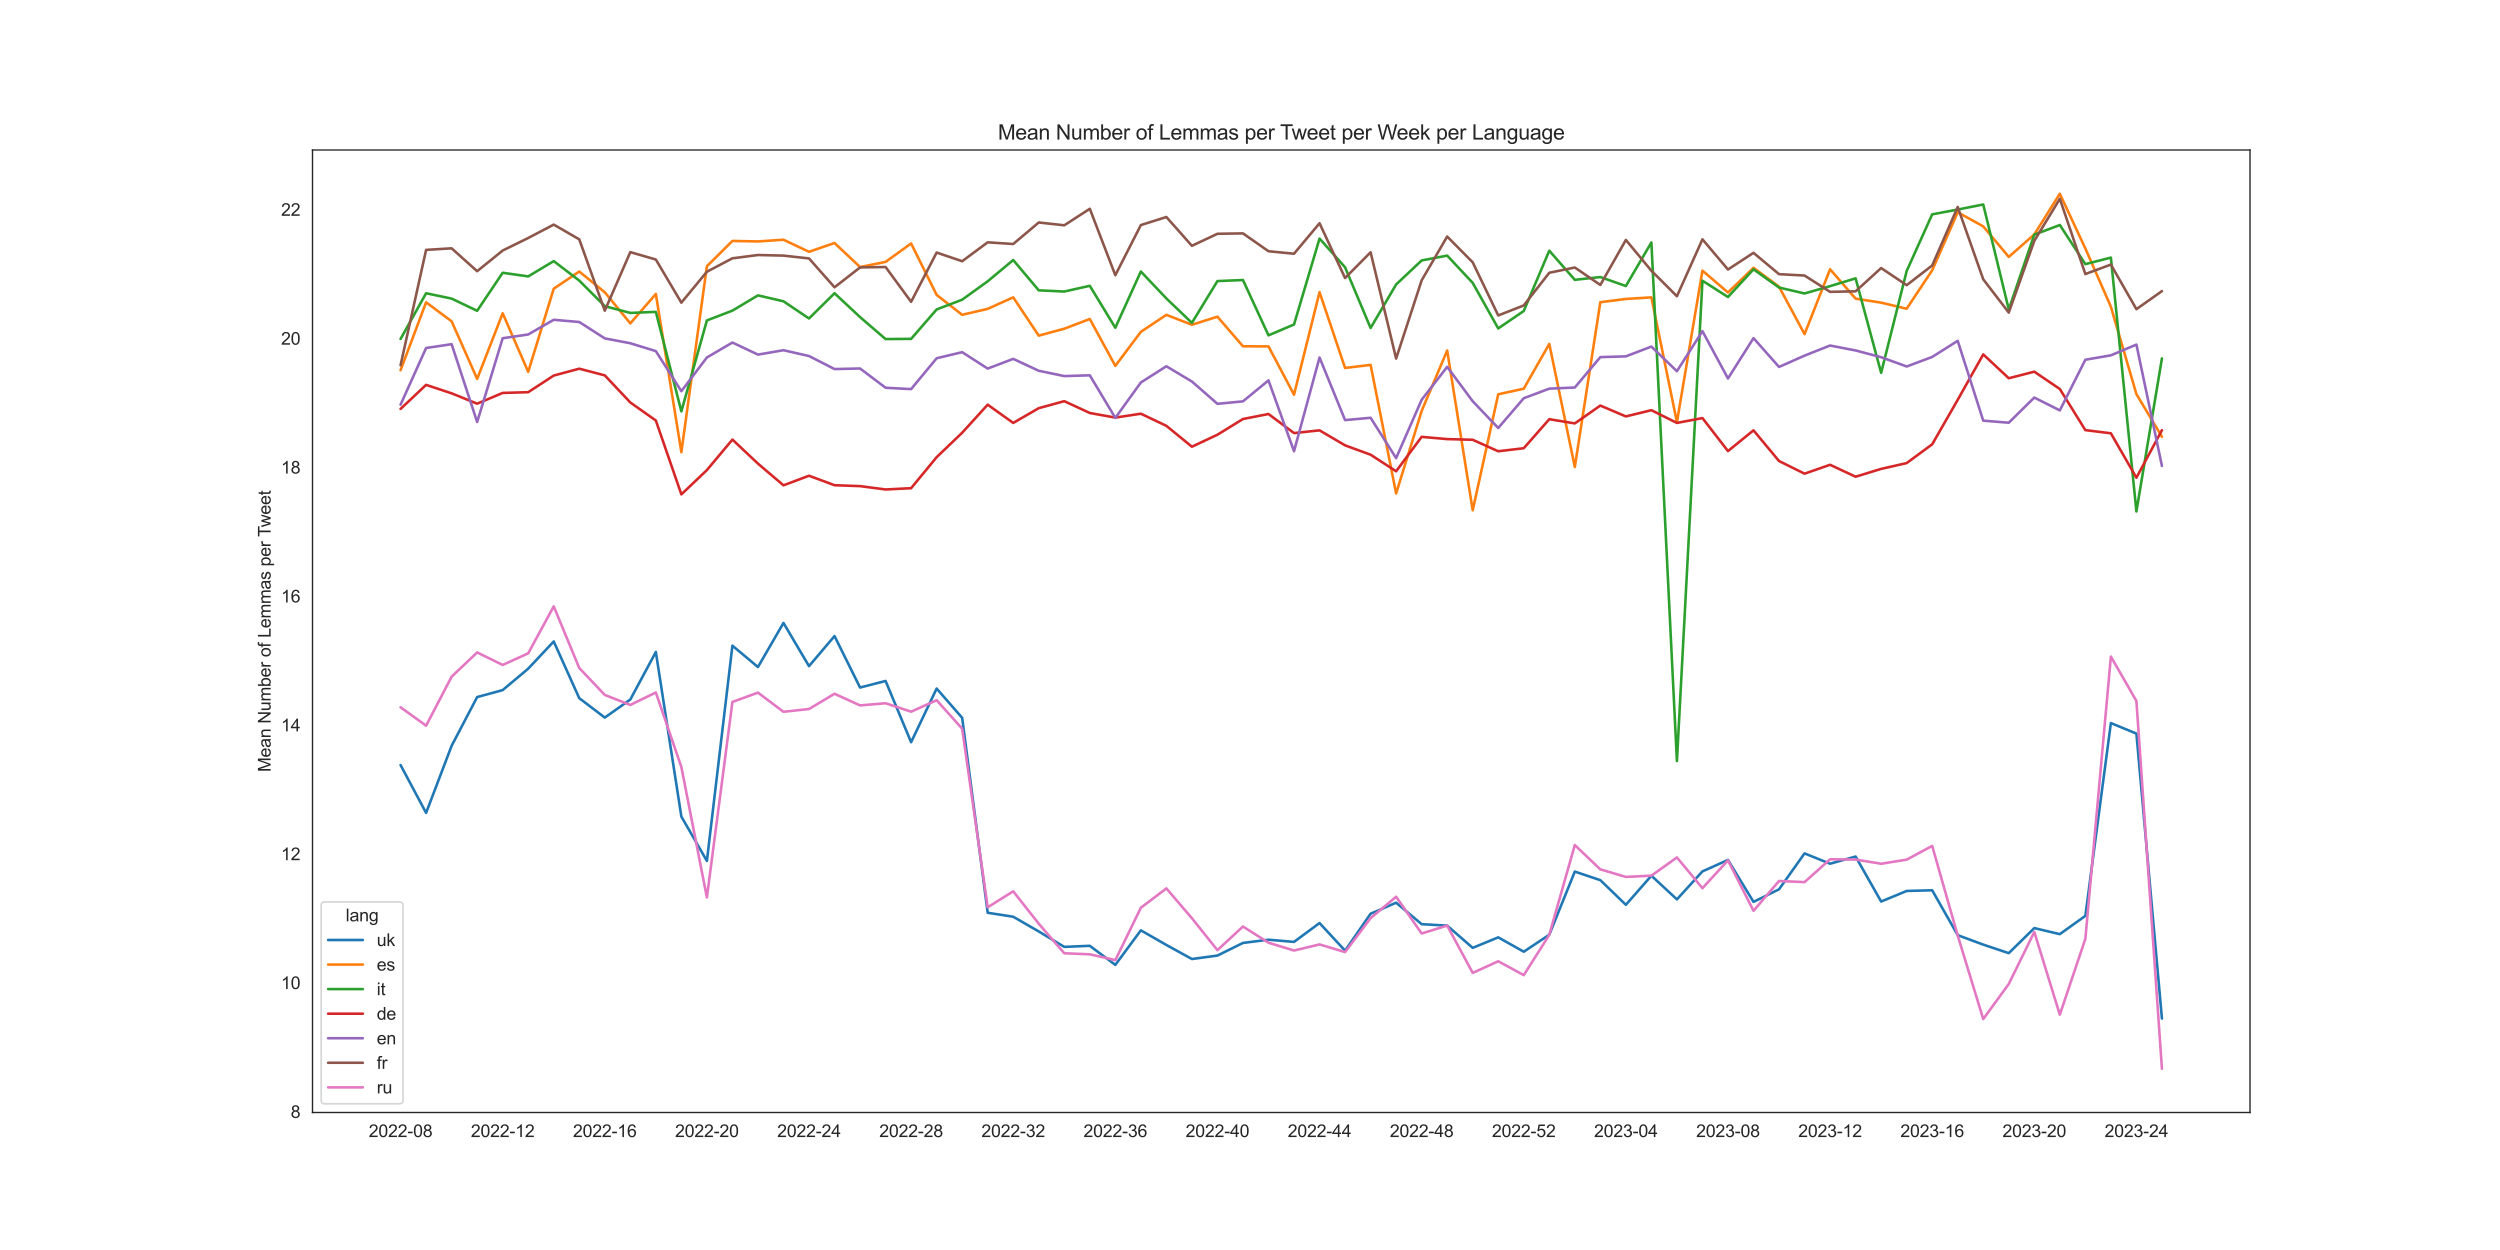 <?xml version="1.0" encoding="utf-8" standalone="no"?>
<!DOCTYPE svg PUBLIC "-//W3C//DTD SVG 1.1//EN"
  "http://www.w3.org/Graphics/SVG/1.1/DTD/svg11.dtd">
<svg xmlns:xlink="http://www.w3.org/1999/xlink" width="1440pt" height="720pt" viewBox="0 0 1440 720" xmlns="http://www.w3.org/2000/svg" version="1.1">
 <defs>
  <style type="text/css">*{stroke-linejoin: round; stroke-linecap: butt}</style>
 </defs>
 <g id="figure_1">
  <g id="patch_1">
   <path d="M 0 720 
L 1440 720 
L 1440 0 
L 0 0 
z
" style="fill: #ffffff"/>
  </g>
  <g id="axes_1">
   <g id="patch_2">
    <path d="M 180 640.8 
L 1296 640.8 
L 1296 86.4 
L 180 86.4 
z
" style="fill: #ffffff"/>
   </g>
   <g id="matplotlib.axis_1">
    <g id="xtick_1">
     <g id="text_1">
      <!-- 2022-08 -->
      <g style="fill: #262626" transform="translate(212.38 654.958) scale(0.1 -0.1)">
       <defs>
        <path id="ArialMT-32" d="M 3222 541 
L 3222 0 
L 194 0 
Q 188 203 259 391 
Q 375 700 629 1000 
Q 884 1300 1366 1694 
Q 2113 2306 2375 2664 
Q 2638 3022 2638 3341 
Q 2638 3675 2398 3904 
Q 2159 4134 1775 4134 
Q 1369 4134 1125 3890 
Q 881 3647 878 3216 
L 300 3275 
Q 359 3922 746 4261 
Q 1134 4600 1788 4600 
Q 2447 4600 2831 4234 
Q 3216 3869 3216 3328 
Q 3216 3053 3103 2787 
Q 2991 2522 2730 2228 
Q 2469 1934 1863 1422 
Q 1356 997 1212 845 
Q 1069 694 975 541 
L 3222 541 
z
" transform="scale(0.016)"/>
        <path id="ArialMT-30" d="M 266 2259 
Q 266 3072 433 3567 
Q 600 4063 929 4331 
Q 1259 4600 1759 4600 
Q 2128 4600 2406 4451 
Q 2684 4303 2865 4023 
Q 3047 3744 3150 3342 
Q 3253 2941 3253 2259 
Q 3253 1453 3087 958 
Q 2922 463 2592 192 
Q 2263 -78 1759 -78 
Q 1097 -78 719 397 
Q 266 969 266 2259 
z
M 844 2259 
Q 844 1131 1108 757 
Q 1372 384 1759 384 
Q 2147 384 2411 759 
Q 2675 1134 2675 2259 
Q 2675 3391 2411 3762 
Q 2147 4134 1753 4134 
Q 1366 4134 1134 3806 
Q 844 3388 844 2259 
z
" transform="scale(0.016)"/>
        <path id="ArialMT-2d" d="M 203 1375 
L 203 1941 
L 1931 1941 
L 1931 1375 
L 203 1375 
z
" transform="scale(0.016)"/>
        <path id="ArialMT-38" d="M 1131 2484 
Q 781 2613 612 2850 
Q 444 3088 444 3419 
Q 444 3919 803 4259 
Q 1163 4600 1759 4600 
Q 2359 4600 2725 4251 
Q 3091 3903 3091 3403 
Q 3091 3084 2923 2848 
Q 2756 2613 2416 2484 
Q 2838 2347 3058 2040 
Q 3278 1734 3278 1309 
Q 3278 722 2862 322 
Q 2447 -78 1769 -78 
Q 1091 -78 675 323 
Q 259 725 259 1325 
Q 259 1772 486 2073 
Q 713 2375 1131 2484 
z
M 1019 3438 
Q 1019 3113 1228 2906 
Q 1438 2700 1772 2700 
Q 2097 2700 2305 2904 
Q 2513 3109 2513 3406 
Q 2513 3716 2298 3927 
Q 2084 4138 1766 4138 
Q 1444 4138 1231 3931 
Q 1019 3725 1019 3438 
z
M 838 1322 
Q 838 1081 952 856 
Q 1066 631 1291 507 
Q 1516 384 1775 384 
Q 2178 384 2440 643 
Q 2703 903 2703 1303 
Q 2703 1709 2433 1975 
Q 2163 2241 1756 2241 
Q 1359 2241 1098 1978 
Q 838 1716 838 1322 
z
" transform="scale(0.016)"/>
       </defs>
       <use xlink:href="#ArialMT-32"/>
       <use xlink:href="#ArialMT-30" x="55.615"/>
       <use xlink:href="#ArialMT-32" x="111.23"/>
       <use xlink:href="#ArialMT-32" x="166.846"/>
       <use xlink:href="#ArialMT-2d" x="222.461"/>
       <use xlink:href="#ArialMT-30" x="255.762"/>
       <use xlink:href="#ArialMT-38" x="311.377"/>
      </g>
     </g>
    </g>
    <g id="xtick_2"/>
    <g id="xtick_3"/>
    <g id="xtick_4"/>
    <g id="xtick_5">
     <g id="text_2">
      <!-- 2022-12 -->
      <g style="fill: #262626" transform="translate(271.194 654.958) scale(0.1 -0.1)">
       <defs>
        <path id="ArialMT-31" d="M 2384 0 
L 1822 0 
L 1822 3584 
Q 1619 3391 1289 3197 
Q 959 3003 697 2906 
L 697 3450 
Q 1169 3672 1522 3987 
Q 1875 4303 2022 4600 
L 2384 4600 
L 2384 0 
z
" transform="scale(0.016)"/>
       </defs>
       <use xlink:href="#ArialMT-32"/>
       <use xlink:href="#ArialMT-30" x="55.615"/>
       <use xlink:href="#ArialMT-32" x="111.23"/>
       <use xlink:href="#ArialMT-32" x="166.846"/>
       <use xlink:href="#ArialMT-2d" x="222.461"/>
       <use xlink:href="#ArialMT-31" x="255.762"/>
       <use xlink:href="#ArialMT-32" x="311.377"/>
      </g>
     </g>
    </g>
    <g id="xtick_6"/>
    <g id="xtick_7"/>
    <g id="xtick_8"/>
    <g id="xtick_9">
     <g id="text_3">
      <!-- 2022-16 -->
      <g style="fill: #262626" transform="translate(330.008 654.958) scale(0.1 -0.1)">
       <defs>
        <path id="ArialMT-36" d="M 3184 3459 
L 2625 3416 
Q 2550 3747 2413 3897 
Q 2184 4138 1850 4138 
Q 1581 4138 1378 3988 
Q 1113 3794 959 3422 
Q 806 3050 800 2363 
Q 1003 2672 1297 2822 
Q 1591 2972 1913 2972 
Q 2475 2972 2870 2558 
Q 3266 2144 3266 1488 
Q 3266 1056 3080 686 
Q 2894 316 2569 119 
Q 2244 -78 1831 -78 
Q 1128 -78 684 439 
Q 241 956 241 2144 
Q 241 3472 731 4075 
Q 1159 4600 1884 4600 
Q 2425 4600 2770 4297 
Q 3116 3994 3184 3459 
z
M 888 1484 
Q 888 1194 1011 928 
Q 1134 663 1356 523 
Q 1578 384 1822 384 
Q 2178 384 2434 671 
Q 2691 959 2691 1453 
Q 2691 1928 2437 2201 
Q 2184 2475 1800 2475 
Q 1419 2475 1153 2201 
Q 888 1928 888 1484 
z
" transform="scale(0.016)"/>
       </defs>
       <use xlink:href="#ArialMT-32"/>
       <use xlink:href="#ArialMT-30" x="55.615"/>
       <use xlink:href="#ArialMT-32" x="111.23"/>
       <use xlink:href="#ArialMT-32" x="166.846"/>
       <use xlink:href="#ArialMT-2d" x="222.461"/>
       <use xlink:href="#ArialMT-31" x="255.762"/>
       <use xlink:href="#ArialMT-36" x="311.377"/>
      </g>
     </g>
    </g>
    <g id="xtick_10"/>
    <g id="xtick_11"/>
    <g id="xtick_12"/>
    <g id="xtick_13">
     <g id="text_4">
      <!-- 2022-20 -->
      <g style="fill: #262626" transform="translate(388.822 654.958) scale(0.1 -0.1)">
       <use xlink:href="#ArialMT-32"/>
       <use xlink:href="#ArialMT-30" x="55.615"/>
       <use xlink:href="#ArialMT-32" x="111.23"/>
       <use xlink:href="#ArialMT-32" x="166.846"/>
       <use xlink:href="#ArialMT-2d" x="222.461"/>
       <use xlink:href="#ArialMT-32" x="255.762"/>
       <use xlink:href="#ArialMT-30" x="311.377"/>
      </g>
     </g>
    </g>
    <g id="xtick_14"/>
    <g id="xtick_15"/>
    <g id="xtick_16"/>
    <g id="xtick_17">
     <g id="text_5">
      <!-- 2022-24 -->
      <g style="fill: #262626" transform="translate(447.637 654.958) scale(0.1 -0.1)">
       <defs>
        <path id="ArialMT-34" d="M 2069 0 
L 2069 1097 
L 81 1097 
L 81 1613 
L 2172 4581 
L 2631 4581 
L 2631 1613 
L 3250 1613 
L 3250 1097 
L 2631 1097 
L 2631 0 
L 2069 0 
z
M 2069 1613 
L 2069 3678 
L 634 1613 
L 2069 1613 
z
" transform="scale(0.016)"/>
       </defs>
       <use xlink:href="#ArialMT-32"/>
       <use xlink:href="#ArialMT-30" x="55.615"/>
       <use xlink:href="#ArialMT-32" x="111.23"/>
       <use xlink:href="#ArialMT-32" x="166.846"/>
       <use xlink:href="#ArialMT-2d" x="222.461"/>
       <use xlink:href="#ArialMT-32" x="255.762"/>
       <use xlink:href="#ArialMT-34" x="311.377"/>
      </g>
     </g>
    </g>
    <g id="xtick_18"/>
    <g id="xtick_19"/>
    <g id="xtick_20"/>
    <g id="xtick_21">
     <g id="text_6">
      <!-- 2022-28 -->
      <g style="fill: #262626" transform="translate(506.451 654.958) scale(0.1 -0.1)">
       <use xlink:href="#ArialMT-32"/>
       <use xlink:href="#ArialMT-30" x="55.615"/>
       <use xlink:href="#ArialMT-32" x="111.23"/>
       <use xlink:href="#ArialMT-32" x="166.846"/>
       <use xlink:href="#ArialMT-2d" x="222.461"/>
       <use xlink:href="#ArialMT-32" x="255.762"/>
       <use xlink:href="#ArialMT-38" x="311.377"/>
      </g>
     </g>
    </g>
    <g id="xtick_22"/>
    <g id="xtick_23"/>
    <g id="xtick_24"/>
    <g id="xtick_25">
     <g id="text_7">
      <!-- 2022-32 -->
      <g style="fill: #262626" transform="translate(565.265 654.958) scale(0.1 -0.1)">
       <defs>
        <path id="ArialMT-33" d="M 269 1209 
L 831 1284 
Q 928 806 1161 595 
Q 1394 384 1728 384 
Q 2125 384 2398 659 
Q 2672 934 2672 1341 
Q 2672 1728 2419 1979 
Q 2166 2231 1775 2231 
Q 1616 2231 1378 2169 
L 1441 2663 
Q 1497 2656 1531 2656 
Q 1891 2656 2178 2843 
Q 2466 3031 2466 3422 
Q 2466 3731 2256 3934 
Q 2047 4138 1716 4138 
Q 1388 4138 1169 3931 
Q 950 3725 888 3313 
L 325 3413 
Q 428 3978 793 4289 
Q 1159 4600 1703 4600 
Q 2078 4600 2393 4439 
Q 2709 4278 2876 4000 
Q 3044 3722 3044 3409 
Q 3044 3113 2884 2869 
Q 2725 2625 2413 2481 
Q 2819 2388 3044 2092 
Q 3269 1797 3269 1353 
Q 3269 753 2831 336 
Q 2394 -81 1725 -81 
Q 1122 -81 723 278 
Q 325 638 269 1209 
z
" transform="scale(0.016)"/>
       </defs>
       <use xlink:href="#ArialMT-32"/>
       <use xlink:href="#ArialMT-30" x="55.615"/>
       <use xlink:href="#ArialMT-32" x="111.23"/>
       <use xlink:href="#ArialMT-32" x="166.846"/>
       <use xlink:href="#ArialMT-2d" x="222.461"/>
       <use xlink:href="#ArialMT-33" x="255.762"/>
       <use xlink:href="#ArialMT-32" x="311.377"/>
      </g>
     </g>
    </g>
    <g id="xtick_26"/>
    <g id="xtick_27"/>
    <g id="xtick_28"/>
    <g id="xtick_29">
     <g id="text_8">
      <!-- 2022-36 -->
      <g style="fill: #262626" transform="translate(624.079 654.958) scale(0.1 -0.1)">
       <use xlink:href="#ArialMT-32"/>
       <use xlink:href="#ArialMT-30" x="55.615"/>
       <use xlink:href="#ArialMT-32" x="111.23"/>
       <use xlink:href="#ArialMT-32" x="166.846"/>
       <use xlink:href="#ArialMT-2d" x="222.461"/>
       <use xlink:href="#ArialMT-33" x="255.762"/>
       <use xlink:href="#ArialMT-36" x="311.377"/>
      </g>
     </g>
    </g>
    <g id="xtick_30"/>
    <g id="xtick_31"/>
    <g id="xtick_32"/>
    <g id="xtick_33">
     <g id="text_9">
      <!-- 2022-40 -->
      <g style="fill: #262626" transform="translate(682.893 654.958) scale(0.1 -0.1)">
       <use xlink:href="#ArialMT-32"/>
       <use xlink:href="#ArialMT-30" x="55.615"/>
       <use xlink:href="#ArialMT-32" x="111.23"/>
       <use xlink:href="#ArialMT-32" x="166.846"/>
       <use xlink:href="#ArialMT-2d" x="222.461"/>
       <use xlink:href="#ArialMT-34" x="255.762"/>
       <use xlink:href="#ArialMT-30" x="311.377"/>
      </g>
     </g>
    </g>
    <g id="xtick_34"/>
    <g id="xtick_35"/>
    <g id="xtick_36"/>
    <g id="xtick_37">
     <g id="text_10">
      <!-- 2022-44 -->
      <g style="fill: #262626" transform="translate(741.708 654.958) scale(0.1 -0.1)">
       <use xlink:href="#ArialMT-32"/>
       <use xlink:href="#ArialMT-30" x="55.615"/>
       <use xlink:href="#ArialMT-32" x="111.23"/>
       <use xlink:href="#ArialMT-32" x="166.846"/>
       <use xlink:href="#ArialMT-2d" x="222.461"/>
       <use xlink:href="#ArialMT-34" x="255.762"/>
       <use xlink:href="#ArialMT-34" x="311.377"/>
      </g>
     </g>
    </g>
    <g id="xtick_38"/>
    <g id="xtick_39"/>
    <g id="xtick_40"/>
    <g id="xtick_41">
     <g id="text_11">
      <!-- 2022-48 -->
      <g style="fill: #262626" transform="translate(800.522 654.958) scale(0.1 -0.1)">
       <use xlink:href="#ArialMT-32"/>
       <use xlink:href="#ArialMT-30" x="55.615"/>
       <use xlink:href="#ArialMT-32" x="111.23"/>
       <use xlink:href="#ArialMT-32" x="166.846"/>
       <use xlink:href="#ArialMT-2d" x="222.461"/>
       <use xlink:href="#ArialMT-34" x="255.762"/>
       <use xlink:href="#ArialMT-38" x="311.377"/>
      </g>
     </g>
    </g>
    <g id="xtick_42"/>
    <g id="xtick_43"/>
    <g id="xtick_44"/>
    <g id="xtick_45">
     <g id="text_12">
      <!-- 2022-52 -->
      <g style="fill: #262626" transform="translate(859.336 654.958) scale(0.1 -0.1)">
       <defs>
        <path id="ArialMT-35" d="M 266 1200 
L 856 1250 
Q 922 819 1161 601 
Q 1400 384 1738 384 
Q 2144 384 2425 690 
Q 2706 997 2706 1503 
Q 2706 1984 2436 2262 
Q 2166 2541 1728 2541 
Q 1456 2541 1237 2417 
Q 1019 2294 894 2097 
L 366 2166 
L 809 4519 
L 3088 4519 
L 3088 3981 
L 1259 3981 
L 1013 2750 
Q 1425 3038 1878 3038 
Q 2478 3038 2890 2622 
Q 3303 2206 3303 1553 
Q 3303 931 2941 478 
Q 2500 -78 1738 -78 
Q 1113 -78 717 272 
Q 322 622 266 1200 
z
" transform="scale(0.016)"/>
       </defs>
       <use xlink:href="#ArialMT-32"/>
       <use xlink:href="#ArialMT-30" x="55.615"/>
       <use xlink:href="#ArialMT-32" x="111.23"/>
       <use xlink:href="#ArialMT-32" x="166.846"/>
       <use xlink:href="#ArialMT-2d" x="222.461"/>
       <use xlink:href="#ArialMT-35" x="255.762"/>
       <use xlink:href="#ArialMT-32" x="311.377"/>
      </g>
     </g>
    </g>
    <g id="xtick_46"/>
    <g id="xtick_47"/>
    <g id="xtick_48"/>
    <g id="xtick_49">
     <g id="text_13">
      <!-- 2023-04 -->
      <g style="fill: #262626" transform="translate(918.15 654.958) scale(0.1 -0.1)">
       <use xlink:href="#ArialMT-32"/>
       <use xlink:href="#ArialMT-30" x="55.615"/>
       <use xlink:href="#ArialMT-32" x="111.23"/>
       <use xlink:href="#ArialMT-33" x="166.846"/>
       <use xlink:href="#ArialMT-2d" x="222.461"/>
       <use xlink:href="#ArialMT-30" x="255.762"/>
       <use xlink:href="#ArialMT-34" x="311.377"/>
      </g>
     </g>
    </g>
    <g id="xtick_50"/>
    <g id="xtick_51"/>
    <g id="xtick_52"/>
    <g id="xtick_53">
     <g id="text_14">
      <!-- 2023-08 -->
      <g style="fill: #262626" transform="translate(976.965 654.958) scale(0.1 -0.1)">
       <use xlink:href="#ArialMT-32"/>
       <use xlink:href="#ArialMT-30" x="55.615"/>
       <use xlink:href="#ArialMT-32" x="111.23"/>
       <use xlink:href="#ArialMT-33" x="166.846"/>
       <use xlink:href="#ArialMT-2d" x="222.461"/>
       <use xlink:href="#ArialMT-30" x="255.762"/>
       <use xlink:href="#ArialMT-38" x="311.377"/>
      </g>
     </g>
    </g>
    <g id="xtick_54"/>
    <g id="xtick_55"/>
    <g id="xtick_56"/>
    <g id="xtick_57">
     <g id="text_15">
      <!-- 2023-12 -->
      <g style="fill: #262626" transform="translate(1035.779 654.958) scale(0.1 -0.1)">
       <use xlink:href="#ArialMT-32"/>
       <use xlink:href="#ArialMT-30" x="55.615"/>
       <use xlink:href="#ArialMT-32" x="111.23"/>
       <use xlink:href="#ArialMT-33" x="166.846"/>
       <use xlink:href="#ArialMT-2d" x="222.461"/>
       <use xlink:href="#ArialMT-31" x="255.762"/>
       <use xlink:href="#ArialMT-32" x="311.377"/>
      </g>
     </g>
    </g>
    <g id="xtick_58"/>
    <g id="xtick_59"/>
    <g id="xtick_60"/>
    <g id="xtick_61">
     <g id="text_16">
      <!-- 2023-16 -->
      <g style="fill: #262626" transform="translate(1094.593 654.958) scale(0.1 -0.1)">
       <use xlink:href="#ArialMT-32"/>
       <use xlink:href="#ArialMT-30" x="55.615"/>
       <use xlink:href="#ArialMT-32" x="111.23"/>
       <use xlink:href="#ArialMT-33" x="166.846"/>
       <use xlink:href="#ArialMT-2d" x="222.461"/>
       <use xlink:href="#ArialMT-31" x="255.762"/>
       <use xlink:href="#ArialMT-36" x="311.377"/>
      </g>
     </g>
    </g>
    <g id="xtick_62"/>
    <g id="xtick_63"/>
    <g id="xtick_64"/>
    <g id="xtick_65">
     <g id="text_17">
      <!-- 2023-20 -->
      <g style="fill: #262626" transform="translate(1153.407 654.958) scale(0.1 -0.1)">
       <use xlink:href="#ArialMT-32"/>
       <use xlink:href="#ArialMT-30" x="55.615"/>
       <use xlink:href="#ArialMT-32" x="111.23"/>
       <use xlink:href="#ArialMT-33" x="166.846"/>
       <use xlink:href="#ArialMT-2d" x="222.461"/>
       <use xlink:href="#ArialMT-32" x="255.762"/>
       <use xlink:href="#ArialMT-30" x="311.377"/>
      </g>
     </g>
    </g>
    <g id="xtick_66"/>
    <g id="xtick_67"/>
    <g id="xtick_68"/>
    <g id="xtick_69">
     <g id="text_18">
      <!-- 2023-24 -->
      <g style="fill: #262626" transform="translate(1212.222 654.958) scale(0.1 -0.1)">
       <use xlink:href="#ArialMT-32"/>
       <use xlink:href="#ArialMT-30" x="55.615"/>
       <use xlink:href="#ArialMT-32" x="111.23"/>
       <use xlink:href="#ArialMT-33" x="166.846"/>
       <use xlink:href="#ArialMT-2d" x="222.461"/>
       <use xlink:href="#ArialMT-32" x="255.762"/>
       <use xlink:href="#ArialMT-34" x="311.377"/>
      </g>
     </g>
    </g>
    <g id="xtick_70"/>
   </g>
   <g id="matplotlib.axis_2">
    <g id="ytick_1">
     <g id="text_19">
      <!-- 8 -->
      <g style="fill: #262626" transform="translate(167.439 643.922) scale(0.1 -0.1)">
       <use xlink:href="#ArialMT-38"/>
      </g>
     </g>
    </g>
    <g id="ytick_2">
     <g id="text_20">
      <!-- 10 -->
      <g style="fill: #262626" transform="translate(161.878 569.693) scale(0.1 -0.1)">
       <use xlink:href="#ArialMT-31"/>
       <use xlink:href="#ArialMT-30" x="55.615"/>
      </g>
     </g>
    </g>
    <g id="ytick_3">
     <g id="text_21">
      <!-- 12 -->
      <g style="fill: #262626" transform="translate(161.878 495.464) scale(0.1 -0.1)">
       <use xlink:href="#ArialMT-31"/>
       <use xlink:href="#ArialMT-32" x="55.615"/>
      </g>
     </g>
    </g>
    <g id="ytick_4">
     <g id="text_22">
      <!-- 14 -->
      <g style="fill: #262626" transform="translate(161.878 421.234) scale(0.1 -0.1)">
       <use xlink:href="#ArialMT-31"/>
       <use xlink:href="#ArialMT-34" x="55.615"/>
      </g>
     </g>
    </g>
    <g id="ytick_5">
     <g id="text_23">
      <!-- 16 -->
      <g style="fill: #262626" transform="translate(161.878 347.005) scale(0.1 -0.1)">
       <use xlink:href="#ArialMT-31"/>
       <use xlink:href="#ArialMT-36" x="55.615"/>
      </g>
     </g>
    </g>
    <g id="ytick_6">
     <g id="text_24">
      <!-- 18 -->
      <g style="fill: #262626" transform="translate(161.878 272.776) scale(0.1 -0.1)">
       <use xlink:href="#ArialMT-31"/>
       <use xlink:href="#ArialMT-38" x="55.615"/>
      </g>
     </g>
    </g>
    <g id="ytick_7">
     <g id="text_25">
      <!-- 20 -->
      <g style="fill: #262626" transform="translate(161.878 198.547) scale(0.1 -0.1)">
       <use xlink:href="#ArialMT-32"/>
       <use xlink:href="#ArialMT-30" x="55.615"/>
      </g>
     </g>
    </g>
    <g id="ytick_8">
     <g id="text_26">
      <!-- 22 -->
      <g style="fill: #262626" transform="translate(161.878 124.317) scale(0.1 -0.1)">
       <use xlink:href="#ArialMT-32"/>
       <use xlink:href="#ArialMT-32" x="55.615"/>
      </g>
     </g>
    </g>
    <g id="text_27">
     <!-- Mean Number of Lemmas per Tweet -->
     <g style="fill: #262626" transform="translate(155.891 444.652) rotate(-90) scale(0.1 -0.1)">
      <defs>
       <path id="ArialMT-4d" d="M 475 0 
L 475 4581 
L 1388 4581 
L 2472 1338 
Q 2622 884 2691 659 
Q 2769 909 2934 1394 
L 4031 4581 
L 4847 4581 
L 4847 0 
L 4263 0 
L 4263 3834 
L 2931 0 
L 2384 0 
L 1059 3900 
L 1059 0 
L 475 0 
z
" transform="scale(0.016)"/>
       <path id="ArialMT-65" d="M 2694 1069 
L 3275 997 
Q 3138 488 2766 206 
Q 2394 -75 1816 -75 
Q 1088 -75 661 373 
Q 234 822 234 1631 
Q 234 2469 665 2931 
Q 1097 3394 1784 3394 
Q 2450 3394 2872 2941 
Q 3294 2488 3294 1666 
Q 3294 1616 3291 1516 
L 816 1516 
Q 847 969 1125 678 
Q 1403 388 1819 388 
Q 2128 388 2347 550 
Q 2566 713 2694 1069 
z
M 847 1978 
L 2700 1978 
Q 2663 2397 2488 2606 
Q 2219 2931 1791 2931 
Q 1403 2931 1139 2672 
Q 875 2413 847 1978 
z
" transform="scale(0.016)"/>
       <path id="ArialMT-61" d="M 2588 409 
Q 2275 144 1986 34 
Q 1697 -75 1366 -75 
Q 819 -75 525 192 
Q 231 459 231 875 
Q 231 1119 342 1320 
Q 453 1522 633 1644 
Q 813 1766 1038 1828 
Q 1203 1872 1538 1913 
Q 2219 1994 2541 2106 
Q 2544 2222 2544 2253 
Q 2544 2597 2384 2738 
Q 2169 2928 1744 2928 
Q 1347 2928 1158 2789 
Q 969 2650 878 2297 
L 328 2372 
Q 403 2725 575 2942 
Q 747 3159 1072 3276 
Q 1397 3394 1825 3394 
Q 2250 3394 2515 3294 
Q 2781 3194 2906 3042 
Q 3031 2891 3081 2659 
Q 3109 2516 3109 2141 
L 3109 1391 
Q 3109 606 3145 398 
Q 3181 191 3288 0 
L 2700 0 
Q 2613 175 2588 409 
z
M 2541 1666 
Q 2234 1541 1622 1453 
Q 1275 1403 1131 1340 
Q 988 1278 909 1158 
Q 831 1038 831 891 
Q 831 666 1001 516 
Q 1172 366 1500 366 
Q 1825 366 2078 508 
Q 2331 650 2450 897 
Q 2541 1088 2541 1459 
L 2541 1666 
z
" transform="scale(0.016)"/>
       <path id="ArialMT-6e" d="M 422 0 
L 422 3319 
L 928 3319 
L 928 2847 
Q 1294 3394 1984 3394 
Q 2284 3394 2536 3286 
Q 2788 3178 2913 3003 
Q 3038 2828 3088 2588 
Q 3119 2431 3119 2041 
L 3119 0 
L 2556 0 
L 2556 2019 
Q 2556 2363 2490 2533 
Q 2425 2703 2258 2804 
Q 2091 2906 1866 2906 
Q 1506 2906 1245 2678 
Q 984 2450 984 1813 
L 984 0 
L 422 0 
z
" transform="scale(0.016)"/>
       <path id="ArialMT-20" transform="scale(0.016)"/>
       <path id="ArialMT-4e" d="M 488 0 
L 488 4581 
L 1109 4581 
L 3516 984 
L 3516 4581 
L 4097 4581 
L 4097 0 
L 3475 0 
L 1069 3600 
L 1069 0 
L 488 0 
z
" transform="scale(0.016)"/>
       <path id="ArialMT-75" d="M 2597 0 
L 2597 488 
Q 2209 -75 1544 -75 
Q 1250 -75 995 37 
Q 741 150 617 320 
Q 494 491 444 738 
Q 409 903 409 1263 
L 409 3319 
L 972 3319 
L 972 1478 
Q 972 1038 1006 884 
Q 1059 663 1231 536 
Q 1403 409 1656 409 
Q 1909 409 2131 539 
Q 2353 669 2445 892 
Q 2538 1116 2538 1541 
L 2538 3319 
L 3100 3319 
L 3100 0 
L 2597 0 
z
" transform="scale(0.016)"/>
       <path id="ArialMT-6d" d="M 422 0 
L 422 3319 
L 925 3319 
L 925 2853 
Q 1081 3097 1340 3245 
Q 1600 3394 1931 3394 
Q 2300 3394 2536 3241 
Q 2772 3088 2869 2813 
Q 3263 3394 3894 3394 
Q 4388 3394 4653 3120 
Q 4919 2847 4919 2278 
L 4919 0 
L 4359 0 
L 4359 2091 
Q 4359 2428 4304 2576 
Q 4250 2725 4106 2815 
Q 3963 2906 3769 2906 
Q 3419 2906 3187 2673 
Q 2956 2441 2956 1928 
L 2956 0 
L 2394 0 
L 2394 2156 
Q 2394 2531 2256 2718 
Q 2119 2906 1806 2906 
Q 1569 2906 1367 2781 
Q 1166 2656 1075 2415 
Q 984 2175 984 1722 
L 984 0 
L 422 0 
z
" transform="scale(0.016)"/>
       <path id="ArialMT-62" d="M 941 0 
L 419 0 
L 419 4581 
L 981 4581 
L 981 2947 
Q 1338 3394 1891 3394 
Q 2197 3394 2470 3270 
Q 2744 3147 2920 2923 
Q 3097 2700 3197 2384 
Q 3297 2069 3297 1709 
Q 3297 856 2875 390 
Q 2453 -75 1863 -75 
Q 1275 -75 941 416 
L 941 0 
z
M 934 1684 
Q 934 1088 1097 822 
Q 1363 388 1816 388 
Q 2184 388 2453 708 
Q 2722 1028 2722 1663 
Q 2722 2313 2464 2622 
Q 2206 2931 1841 2931 
Q 1472 2931 1203 2611 
Q 934 2291 934 1684 
z
" transform="scale(0.016)"/>
       <path id="ArialMT-72" d="M 416 0 
L 416 3319 
L 922 3319 
L 922 2816 
Q 1116 3169 1280 3281 
Q 1444 3394 1641 3394 
Q 1925 3394 2219 3213 
L 2025 2691 
Q 1819 2813 1613 2813 
Q 1428 2813 1281 2702 
Q 1134 2591 1072 2394 
Q 978 2094 978 1738 
L 978 0 
L 416 0 
z
" transform="scale(0.016)"/>
       <path id="ArialMT-6f" d="M 213 1659 
Q 213 2581 725 3025 
Q 1153 3394 1769 3394 
Q 2453 3394 2887 2945 
Q 3322 2497 3322 1706 
Q 3322 1066 3130 698 
Q 2938 331 2570 128 
Q 2203 -75 1769 -75 
Q 1072 -75 642 372 
Q 213 819 213 1659 
z
M 791 1659 
Q 791 1022 1069 705 
Q 1347 388 1769 388 
Q 2188 388 2466 706 
Q 2744 1025 2744 1678 
Q 2744 2294 2464 2611 
Q 2184 2928 1769 2928 
Q 1347 2928 1069 2612 
Q 791 2297 791 1659 
z
" transform="scale(0.016)"/>
       <path id="ArialMT-66" d="M 556 0 
L 556 2881 
L 59 2881 
L 59 3319 
L 556 3319 
L 556 3672 
Q 556 4006 616 4169 
Q 697 4388 901 4523 
Q 1106 4659 1475 4659 
Q 1713 4659 2000 4603 
L 1916 4113 
Q 1741 4144 1584 4144 
Q 1328 4144 1222 4034 
Q 1116 3925 1116 3625 
L 1116 3319 
L 1763 3319 
L 1763 2881 
L 1116 2881 
L 1116 0 
L 556 0 
z
" transform="scale(0.016)"/>
       <path id="ArialMT-4c" d="M 469 0 
L 469 4581 
L 1075 4581 
L 1075 541 
L 3331 541 
L 3331 0 
L 469 0 
z
" transform="scale(0.016)"/>
       <path id="ArialMT-73" d="M 197 991 
L 753 1078 
Q 800 744 1014 566 
Q 1228 388 1613 388 
Q 2000 388 2187 545 
Q 2375 703 2375 916 
Q 2375 1106 2209 1216 
Q 2094 1291 1634 1406 
Q 1016 1563 777 1677 
Q 538 1791 414 1992 
Q 291 2194 291 2438 
Q 291 2659 392 2848 
Q 494 3038 669 3163 
Q 800 3259 1026 3326 
Q 1253 3394 1513 3394 
Q 1903 3394 2198 3281 
Q 2494 3169 2634 2976 
Q 2775 2784 2828 2463 
L 2278 2388 
Q 2241 2644 2061 2787 
Q 1881 2931 1553 2931 
Q 1166 2931 1000 2803 
Q 834 2675 834 2503 
Q 834 2394 903 2306 
Q 972 2216 1119 2156 
Q 1203 2125 1616 2013 
Q 2213 1853 2448 1751 
Q 2684 1650 2818 1456 
Q 2953 1263 2953 975 
Q 2953 694 2789 445 
Q 2625 197 2315 61 
Q 2006 -75 1616 -75 
Q 969 -75 630 194 
Q 291 463 197 991 
z
" transform="scale(0.016)"/>
       <path id="ArialMT-70" d="M 422 -1272 
L 422 3319 
L 934 3319 
L 934 2888 
Q 1116 3141 1344 3267 
Q 1572 3394 1897 3394 
Q 2322 3394 2647 3175 
Q 2972 2956 3137 2557 
Q 3303 2159 3303 1684 
Q 3303 1175 3120 767 
Q 2938 359 2589 142 
Q 2241 -75 1856 -75 
Q 1575 -75 1351 44 
Q 1128 163 984 344 
L 984 -1272 
L 422 -1272 
z
M 931 1641 
Q 931 1000 1190 694 
Q 1450 388 1819 388 
Q 2194 388 2461 705 
Q 2728 1022 2728 1688 
Q 2728 2322 2467 2637 
Q 2206 2953 1844 2953 
Q 1484 2953 1207 2617 
Q 931 2281 931 1641 
z
" transform="scale(0.016)"/>
       <path id="ArialMT-54" d="M 1659 0 
L 1659 4041 
L 150 4041 
L 150 4581 
L 3781 4581 
L 3781 4041 
L 2266 4041 
L 2266 0 
L 1659 0 
z
" transform="scale(0.016)"/>
       <path id="ArialMT-77" d="M 1034 0 
L 19 3319 
L 600 3319 
L 1128 1403 
L 1325 691 
Q 1338 744 1497 1375 
L 2025 3319 
L 2603 3319 
L 3100 1394 
L 3266 759 
L 3456 1400 
L 4025 3319 
L 4572 3319 
L 3534 0 
L 2950 0 
L 2422 1988 
L 2294 2553 
L 1622 0 
L 1034 0 
z
" transform="scale(0.016)"/>
       <path id="ArialMT-74" d="M 1650 503 
L 1731 6 
Q 1494 -44 1306 -44 
Q 1000 -44 831 53 
Q 663 150 594 308 
Q 525 466 525 972 
L 525 2881 
L 113 2881 
L 113 3319 
L 525 3319 
L 525 4141 
L 1084 4478 
L 1084 3319 
L 1650 3319 
L 1650 2881 
L 1084 2881 
L 1084 941 
Q 1084 700 1114 631 
Q 1144 563 1211 522 
Q 1278 481 1403 481 
Q 1497 481 1650 503 
z
" transform="scale(0.016)"/>
      </defs>
      <use xlink:href="#ArialMT-4d"/>
      <use xlink:href="#ArialMT-65" x="83.301"/>
      <use xlink:href="#ArialMT-61" x="138.916"/>
      <use xlink:href="#ArialMT-6e" x="194.531"/>
      <use xlink:href="#ArialMT-20" x="250.146"/>
      <use xlink:href="#ArialMT-4e" x="277.93"/>
      <use xlink:href="#ArialMT-75" x="350.146"/>
      <use xlink:href="#ArialMT-6d" x="405.762"/>
      <use xlink:href="#ArialMT-62" x="489.062"/>
      <use xlink:href="#ArialMT-65" x="544.678"/>
      <use xlink:href="#ArialMT-72" x="600.293"/>
      <use xlink:href="#ArialMT-20" x="633.594"/>
      <use xlink:href="#ArialMT-6f" x="661.377"/>
      <use xlink:href="#ArialMT-66" x="716.992"/>
      <use xlink:href="#ArialMT-20" x="744.775"/>
      <use xlink:href="#ArialMT-4c" x="772.559"/>
      <use xlink:href="#ArialMT-65" x="828.174"/>
      <use xlink:href="#ArialMT-6d" x="883.789"/>
      <use xlink:href="#ArialMT-6d" x="967.09"/>
      <use xlink:href="#ArialMT-61" x="1050.391"/>
      <use xlink:href="#ArialMT-73" x="1106.006"/>
      <use xlink:href="#ArialMT-20" x="1156.006"/>
      <use xlink:href="#ArialMT-70" x="1183.789"/>
      <use xlink:href="#ArialMT-65" x="1239.404"/>
      <use xlink:href="#ArialMT-72" x="1295.02"/>
      <use xlink:href="#ArialMT-20" x="1328.32"/>
      <use xlink:href="#ArialMT-54" x="1354.354"/>
      <use xlink:href="#ArialMT-77" x="1409.938"/>
      <use xlink:href="#ArialMT-65" x="1482.154"/>
      <use xlink:href="#ArialMT-65" x="1537.77"/>
      <use xlink:href="#ArialMT-74" x="1593.385"/>
     </g>
    </g>
   </g>
   <g id="PolyCollection_1"/>
   <g id="PolyCollection_2"/>
   <g id="PolyCollection_3"/>
   <g id="PolyCollection_4"/>
   <g id="PolyCollection_5"/>
   <g id="PolyCollection_6"/>
   <g id="PolyCollection_7"/>
   <g id="line2d_1">
    <path d="M 230.727 440.676 
L 245.431 468.211 
L 260.134 429.573 
L 274.838 401.511 
L 289.542 397.498 
L 304.245 385.144 
L 318.949 369.484 
L 333.652 402.157 
L 348.356 413.326 
L 363.059 402.925 
L 377.763 375.527 
L 392.466 470.361 
L 407.17 495.886 
L 421.874 371.908 
L 436.577 384.21 
L 451.281 358.812 
L 465.984 383.684 
L 480.688 366.382 
L 495.391 396.017 
L 510.095 392.235 
L 524.798 427.513 
L 539.502 396.606 
L 554.206 413.478 
L 568.909 525.749 
L 583.613 528.04 
L 598.316 536.511 
L 613.02 545.403 
L 627.723 544.785 
L 642.427 555.771 
L 657.13 535.873 
L 671.834 544.299 
L 686.538 552.394 
L 701.241 550.404 
L 715.945 543.132 
L 730.648 541.271 
L 745.352 542.532 
L 760.055 531.677 
L 774.759 547.571 
L 789.462 526.312 
L 804.166 519.953 
L 818.87 532.324 
L 833.573 533.153 
L 848.277 545.958 
L 862.98 539.918 
L 877.684 548.184 
L 892.387 538.418 
L 907.091 502.031 
L 921.794 506.977 
L 936.498 521.166 
L 951.202 504.403 
L 965.905 518.042 
L 980.609 501.908 
L 995.312 495.334 
L 1010.016 519.49 
L 1024.719 512.241 
L 1039.423 491.555 
L 1054.126 497.501 
L 1068.83 493.366 
L 1083.534 519.277 
L 1098.237 513.19 
L 1112.941 512.799 
L 1127.644 538.651 
L 1142.348 544.094 
L 1157.051 549.011 
L 1171.755 534.582 
L 1186.458 538.065 
L 1201.162 527.54 
L 1215.866 416.488 
L 1230.569 422.546 
L 1245.273 586.679 
" clip-path="url(#p8c660fd64c)" style="fill: none; stroke: #1f77b4; stroke-width: 1.5; stroke-linecap: round"/>
   </g>
   <g id="line2d_2">
    <path d="M 230.727 213.255 
L 245.431 174.132 
L 260.134 185.068 
L 274.838 218.227 
L 289.542 180.464 
L 304.245 214.165 
L 318.949 166.288 
L 333.652 156.403 
L 348.356 168.347 
L 363.059 186.268 
L 377.763 169.337 
L 392.466 260.442 
L 407.17 153.364 
L 421.874 138.785 
L 436.577 139.066 
L 451.281 138.08 
L 465.984 145.033 
L 480.688 139.969 
L 495.391 153.815 
L 510.095 150.843 
L 524.798 140.236 
L 539.502 169.863 
L 554.206 181.33 
L 568.909 177.901 
L 583.613 171.281 
L 598.316 193.33 
L 613.02 189.34 
L 627.723 183.74 
L 642.427 210.737 
L 657.13 191.137 
L 671.834 181.351 
L 686.538 187.062 
L 701.241 182.411 
L 715.945 199.464 
L 730.648 199.531 
L 745.352 227.344 
L 760.055 168.282 
L 774.759 211.947 
L 789.462 210.185 
L 804.166 284.23 
L 818.87 236.718 
L 833.573 201.9 
L 848.277 293.913 
L 862.98 227.111 
L 877.684 223.89 
L 892.387 198.1 
L 907.091 268.983 
L 921.794 174.065 
L 936.498 172.199 
L 951.202 171.289 
L 965.905 243.152 
L 980.609 155.897 
L 995.312 168.458 
L 1010.016 154.282 
L 1024.719 165.144 
L 1039.423 192.452 
L 1054.126 155.097 
L 1068.83 172.019 
L 1083.534 174.316 
L 1098.237 177.827 
L 1112.941 155.685 
L 1127.644 122.273 
L 1142.348 130.409 
L 1157.051 147.967 
L 1171.755 135.047 
L 1186.458 111.6 
L 1201.162 143.125 
L 1215.866 176.677 
L 1230.569 227.009 
L 1245.273 251.572 
" clip-path="url(#p8c660fd64c)" style="fill: none; stroke: #ff7f0e; stroke-width: 1.5; stroke-linecap: round"/>
   </g>
   <g id="line2d_3">
    <path d="M 230.727 195.231 
L 245.431 168.911 
L 260.134 171.994 
L 274.838 179.011 
L 289.542 157.117 
L 304.245 159.206 
L 318.949 150.406 
L 333.652 161.607 
L 348.356 176.346 
L 363.059 180.245 
L 377.763 179.637 
L 392.466 236.946 
L 407.17 184.575 
L 421.874 178.925 
L 436.577 170.131 
L 451.281 173.55 
L 465.984 183.44 
L 480.688 168.913 
L 495.391 182.643 
L 510.095 195.304 
L 524.798 195.19 
L 539.502 178.249 
L 554.206 172.622 
L 568.909 162.033 
L 583.613 149.777 
L 598.316 167.241 
L 613.02 167.919 
L 627.723 164.62 
L 642.427 188.788 
L 657.13 156.389 
L 671.834 171.909 
L 686.538 185.97 
L 701.241 161.903 
L 715.945 161.298 
L 730.648 193.158 
L 745.352 186.907 
L 760.055 137.422 
L 774.759 153.952 
L 789.462 188.922 
L 804.166 163.865 
L 818.87 150.019 
L 833.573 147.224 
L 848.277 162.947 
L 862.98 189.181 
L 877.684 179.136 
L 892.387 144.41 
L 907.091 161.18 
L 921.794 159.579 
L 936.498 164.744 
L 951.202 139.66 
L 965.905 438.359 
L 980.609 161.689 
L 995.312 171.07 
L 1010.016 155.126 
L 1024.719 165.612 
L 1039.423 169.038 
L 1054.126 164.817 
L 1068.83 160.337 
L 1083.534 214.741 
L 1098.237 156.137 
L 1112.941 123.462 
L 1127.644 120.696 
L 1142.348 117.78 
L 1157.051 178.227 
L 1171.755 135.134 
L 1186.458 129.602 
L 1201.162 152.14 
L 1215.866 148.379 
L 1230.569 294.591 
L 1245.273 206.446 
" clip-path="url(#p8c660fd64c)" style="fill: none; stroke: #2ca02c; stroke-width: 1.5; stroke-linecap: round"/>
   </g>
   <g id="line2d_4">
    <path d="M 230.727 235.536 
L 245.431 221.677 
L 260.134 226.56 
L 274.838 232.526 
L 289.542 226.323 
L 304.245 225.909 
L 318.949 216.322 
L 333.652 212.366 
L 348.356 216.216 
L 363.059 231.824 
L 377.763 242.218 
L 392.466 284.755 
L 407.17 270.773 
L 421.874 253.201 
L 436.577 267.032 
L 451.281 279.543 
L 465.984 274.021 
L 480.688 279.486 
L 495.391 280.003 
L 510.095 281.936 
L 524.798 281.2 
L 539.502 263.339 
L 554.206 249.253 
L 568.909 233.095 
L 583.613 243.604 
L 598.316 235.114 
L 613.02 231.068 
L 627.723 237.883 
L 642.427 240.538 
L 657.13 238.3 
L 671.834 245.285 
L 686.538 257.299 
L 701.241 250.403 
L 715.945 241.353 
L 730.648 238.47 
L 745.352 249.443 
L 760.055 247.886 
L 774.759 256.521 
L 789.462 261.907 
L 804.166 271.454 
L 818.87 251.625 
L 833.573 252.921 
L 848.277 253.307 
L 862.98 259.93 
L 877.684 258.178 
L 892.387 241.461 
L 907.091 243.887 
L 921.794 233.609 
L 936.498 239.855 
L 951.202 236.271 
L 965.905 243.608 
L 980.609 240.81 
L 995.312 259.819 
L 1010.016 247.871 
L 1024.719 265.552 
L 1039.423 272.836 
L 1054.126 267.713 
L 1068.83 274.59 
L 1083.534 270.082 
L 1098.237 266.743 
L 1112.941 255.922 
L 1127.644 230.291 
L 1142.348 204.14 
L 1157.051 217.867 
L 1171.755 214.097 
L 1186.458 224.062 
L 1201.162 247.747 
L 1215.866 249.582 
L 1230.569 275.174 
L 1245.273 247.783 
" clip-path="url(#p8c660fd64c)" style="fill: none; stroke: #d62728; stroke-width: 1.5; stroke-linecap: round"/>
   </g>
   <g id="line2d_5">
    <path d="M 230.727 233.091 
L 245.431 200.454 
L 260.134 198.248 
L 274.838 243.063 
L 289.542 194.826 
L 304.245 192.654 
L 318.949 184.196 
L 333.652 185.48 
L 348.356 194.914 
L 363.059 197.712 
L 377.763 202.242 
L 392.466 225.327 
L 407.17 205.901 
L 421.874 197.301 
L 436.577 204.248 
L 451.281 201.726 
L 465.984 205.074 
L 480.688 212.58 
L 495.391 212.246 
L 510.095 223.341 
L 524.798 224.129 
L 539.502 206.352 
L 554.206 202.852 
L 568.909 212.306 
L 583.613 206.713 
L 598.316 213.562 
L 613.02 216.626 
L 627.723 216.179 
L 642.427 240.705 
L 657.13 220.316 
L 671.834 210.972 
L 686.538 219.754 
L 701.241 232.6 
L 715.945 231.18 
L 730.648 219.11 
L 745.352 259.892 
L 760.055 205.934 
L 774.759 241.97 
L 789.462 240.647 
L 804.166 263.876 
L 818.87 230.299 
L 833.573 211.311 
L 848.277 231.113 
L 862.98 246.521 
L 877.684 229.373 
L 892.387 223.864 
L 907.091 223.203 
L 921.794 205.702 
L 936.498 205.269 
L 951.202 199.632 
L 965.905 213.82 
L 980.609 190.749 
L 995.312 218.007 
L 1010.016 194.77 
L 1024.719 211.351 
L 1039.423 204.85 
L 1054.126 199.022 
L 1068.83 201.865 
L 1083.534 205.752 
L 1098.237 211.102 
L 1112.941 205.607 
L 1127.644 196.321 
L 1142.348 242.292 
L 1157.051 243.488 
L 1171.755 228.996 
L 1186.458 236.391 
L 1201.162 207.212 
L 1215.866 204.678 
L 1230.569 198.476 
L 1245.273 268.365 
" clip-path="url(#p8c660fd64c)" style="fill: none; stroke: #9467bd; stroke-width: 1.5; stroke-linecap: round"/>
   </g>
   <g id="line2d_6">
    <path d="M 230.727 210.374 
L 245.431 143.935 
L 260.134 143.035 
L 274.838 156.211 
L 289.542 144.312 
L 304.245 137.089 
L 318.949 129.373 
L 333.652 137.863 
L 348.356 178.94 
L 363.059 145.223 
L 377.763 149.482 
L 392.466 174.334 
L 407.17 156.523 
L 421.874 148.785 
L 436.577 146.889 
L 451.281 147.233 
L 465.984 148.853 
L 480.688 165.473 
L 495.391 154.042 
L 510.095 153.799 
L 524.798 173.842 
L 539.502 145.473 
L 554.206 150.461 
L 568.909 139.578 
L 583.613 140.552 
L 598.316 128.149 
L 613.02 129.772 
L 627.723 120.255 
L 642.427 158.524 
L 657.13 129.645 
L 671.834 124.999 
L 686.538 141.589 
L 701.241 134.661 
L 715.945 134.433 
L 730.648 144.711 
L 745.352 146.141 
L 760.055 128.59 
L 774.759 160.149 
L 789.462 145.312 
L 804.166 206.532 
L 818.87 161.488 
L 833.573 136.244 
L 848.277 151.1 
L 862.98 181.694 
L 877.684 175.939 
L 892.387 157.112 
L 907.091 154.082 
L 921.794 164.131 
L 936.498 138.21 
L 951.202 155.938 
L 965.905 170.636 
L 980.609 137.855 
L 995.312 155.227 
L 1010.016 145.631 
L 1024.719 157.923 
L 1039.423 158.708 
L 1054.126 168.106 
L 1068.83 167.798 
L 1083.534 154.398 
L 1098.237 164.246 
L 1112.941 152.913 
L 1127.644 119.213 
L 1142.348 160.884 
L 1157.051 180.052 
L 1171.755 138.731 
L 1186.458 114.509 
L 1201.162 157.853 
L 1215.866 152.393 
L 1230.569 178.089 
L 1245.273 167.68 
" clip-path="url(#p8c660fd64c)" style="fill: none; stroke: #8c564b; stroke-width: 1.5; stroke-linecap: round"/>
   </g>
   <g id="line2d_7">
    <path d="M 230.727 407.396 
L 245.431 417.996 
L 260.134 389.765 
L 274.838 375.802 
L 289.542 383.01 
L 304.245 376.324 
L 318.949 349.271 
L 333.652 384.774 
L 348.356 400.285 
L 363.059 406.047 
L 377.763 398.869 
L 392.466 441.805 
L 407.17 516.899 
L 421.874 404.333 
L 436.577 398.962 
L 451.281 409.989 
L 465.984 408.398 
L 480.688 399.612 
L 495.391 406.32 
L 510.095 405.072 
L 524.798 409.933 
L 539.502 403.319 
L 554.206 419.724 
L 568.909 522.576 
L 583.613 513.397 
L 598.316 532.049 
L 613.02 549.08 
L 627.723 549.68 
L 642.427 553.048 
L 657.13 522.878 
L 671.834 511.717 
L 686.538 528.903 
L 701.241 547.305 
L 715.945 533.667 
L 730.648 542.993 
L 745.352 547.507 
L 760.055 543.986 
L 774.759 548.392 
L 789.462 528.829 
L 804.166 516.517 
L 818.87 537.693 
L 833.573 533.128 
L 848.277 560.388 
L 862.98 553.69 
L 877.684 561.676 
L 892.387 538.494 
L 907.091 486.756 
L 921.794 500.766 
L 936.498 505.103 
L 951.202 504.368 
L 965.905 493.906 
L 980.609 511.599 
L 995.312 495.55 
L 1010.016 524.62 
L 1024.719 507.457 
L 1039.423 508.1 
L 1054.126 494.941 
L 1068.83 495.109 
L 1083.534 497.512 
L 1098.237 495.15 
L 1112.941 487.235 
L 1127.644 538.89 
L 1142.348 586.972 
L 1157.051 566.768 
L 1171.755 536.8 
L 1186.458 584.45 
L 1201.162 540.778 
L 1215.866 378.189 
L 1230.569 403.753 
L 1245.273 615.6 
" clip-path="url(#p8c660fd64c)" style="fill: none; stroke: #e377c2; stroke-width: 1.5; stroke-linecap: round"/>
   </g>
   <g id="line2d_8"/>
   <g id="line2d_9"/>
   <g id="line2d_10"/>
   <g id="line2d_11"/>
   <g id="line2d_12"/>
   <g id="line2d_13"/>
   <g id="line2d_14"/>
   <g id="patch_3">
    <path d="M 180 640.8 
L 180 86.4 
" style="fill: none; stroke: #262626; stroke-width: 0.8; stroke-linejoin: miter; stroke-linecap: square"/>
   </g>
   <g id="patch_4">
    <path d="M 1296 640.8 
L 1296 86.4 
" style="fill: none; stroke: #262626; stroke-width: 0.8; stroke-linejoin: miter; stroke-linecap: square"/>
   </g>
   <g id="patch_5">
    <path d="M 180 640.8 
L 1296 640.8 
" style="fill: none; stroke: #262626; stroke-width: 0.8; stroke-linejoin: miter; stroke-linecap: square"/>
   </g>
   <g id="patch_6">
    <path d="M 180 86.4 
L 1296 86.4 
" style="fill: none; stroke: #262626; stroke-width: 0.8; stroke-linejoin: miter; stroke-linecap: square"/>
   </g>
   <g id="text_28">
    <!-- Mean Number of Lemmas per Tweet per Week per Language -->
    <g style="fill: #262626" transform="translate(574.804 80.4) scale(0.12 -0.12)">
     <defs>
      <path id="ArialMT-57" d="M 1294 0 
L 78 4581 
L 700 4581 
L 1397 1578 
Q 1509 1106 1591 641 
Q 1766 1375 1797 1488 
L 2669 4581 
L 3400 4581 
L 4056 2263 
Q 4303 1400 4413 641 
Q 4500 1075 4641 1638 
L 5359 4581 
L 5969 4581 
L 4713 0 
L 4128 0 
L 3163 3491 
Q 3041 3928 3019 4028 
Q 2947 3713 2884 3491 
L 1913 0 
L 1294 0 
z
" transform="scale(0.016)"/>
      <path id="ArialMT-6b" d="M 425 0 
L 425 4581 
L 988 4581 
L 988 1969 
L 2319 3319 
L 3047 3319 
L 1778 2088 
L 3175 0 
L 2481 0 
L 1384 1697 
L 988 1316 
L 988 0 
L 425 0 
z
" transform="scale(0.016)"/>
      <path id="ArialMT-67" d="M 319 -275 
L 866 -356 
Q 900 -609 1056 -725 
Q 1266 -881 1628 -881 
Q 2019 -881 2231 -725 
Q 2444 -569 2519 -288 
Q 2563 -116 2559 434 
Q 2191 0 1641 0 
Q 956 0 581 494 
Q 206 988 206 1678 
Q 206 2153 378 2554 
Q 550 2956 876 3175 
Q 1203 3394 1644 3394 
Q 2231 3394 2613 2919 
L 2613 3319 
L 3131 3319 
L 3131 450 
Q 3131 -325 2973 -648 
Q 2816 -972 2473 -1159 
Q 2131 -1347 1631 -1347 
Q 1038 -1347 672 -1080 
Q 306 -813 319 -275 
z
M 784 1719 
Q 784 1066 1043 766 
Q 1303 466 1694 466 
Q 2081 466 2343 764 
Q 2606 1063 2606 1700 
Q 2606 2309 2336 2618 
Q 2066 2928 1684 2928 
Q 1309 2928 1046 2623 
Q 784 2319 784 1719 
z
" transform="scale(0.016)"/>
     </defs>
     <use xlink:href="#ArialMT-4d"/>
     <use xlink:href="#ArialMT-65" x="83.301"/>
     <use xlink:href="#ArialMT-61" x="138.916"/>
     <use xlink:href="#ArialMT-6e" x="194.531"/>
     <use xlink:href="#ArialMT-20" x="250.146"/>
     <use xlink:href="#ArialMT-4e" x="277.93"/>
     <use xlink:href="#ArialMT-75" x="350.146"/>
     <use xlink:href="#ArialMT-6d" x="405.762"/>
     <use xlink:href="#ArialMT-62" x="489.062"/>
     <use xlink:href="#ArialMT-65" x="544.678"/>
     <use xlink:href="#ArialMT-72" x="600.293"/>
     <use xlink:href="#ArialMT-20" x="633.594"/>
     <use xlink:href="#ArialMT-6f" x="661.377"/>
     <use xlink:href="#ArialMT-66" x="716.992"/>
     <use xlink:href="#ArialMT-20" x="744.775"/>
     <use xlink:href="#ArialMT-4c" x="772.559"/>
     <use xlink:href="#ArialMT-65" x="828.174"/>
     <use xlink:href="#ArialMT-6d" x="883.789"/>
     <use xlink:href="#ArialMT-6d" x="967.09"/>
     <use xlink:href="#ArialMT-61" x="1050.391"/>
     <use xlink:href="#ArialMT-73" x="1106.006"/>
     <use xlink:href="#ArialMT-20" x="1156.006"/>
     <use xlink:href="#ArialMT-70" x="1183.789"/>
     <use xlink:href="#ArialMT-65" x="1239.404"/>
     <use xlink:href="#ArialMT-72" x="1295.02"/>
     <use xlink:href="#ArialMT-20" x="1328.32"/>
     <use xlink:href="#ArialMT-54" x="1354.354"/>
     <use xlink:href="#ArialMT-77" x="1409.938"/>
     <use xlink:href="#ArialMT-65" x="1482.154"/>
     <use xlink:href="#ArialMT-65" x="1537.77"/>
     <use xlink:href="#ArialMT-74" x="1593.385"/>
     <use xlink:href="#ArialMT-20" x="1621.168"/>
     <use xlink:href="#ArialMT-70" x="1648.951"/>
     <use xlink:href="#ArialMT-65" x="1704.566"/>
     <use xlink:href="#ArialMT-72" x="1760.182"/>
     <use xlink:href="#ArialMT-20" x="1793.482"/>
     <use xlink:href="#ArialMT-57" x="1821.266"/>
     <use xlink:href="#ArialMT-65" x="1913.9"/>
     <use xlink:href="#ArialMT-65" x="1969.516"/>
     <use xlink:href="#ArialMT-6b" x="2025.131"/>
     <use xlink:href="#ArialMT-20" x="2075.131"/>
     <use xlink:href="#ArialMT-70" x="2102.914"/>
     <use xlink:href="#ArialMT-65" x="2158.529"/>
     <use xlink:href="#ArialMT-72" x="2214.145"/>
     <use xlink:href="#ArialMT-20" x="2247.445"/>
     <use xlink:href="#ArialMT-4c" x="2275.229"/>
     <use xlink:href="#ArialMT-61" x="2330.844"/>
     <use xlink:href="#ArialMT-6e" x="2386.459"/>
     <use xlink:href="#ArialMT-67" x="2442.074"/>
     <use xlink:href="#ArialMT-75" x="2497.689"/>
     <use xlink:href="#ArialMT-61" x="2553.305"/>
     <use xlink:href="#ArialMT-67" x="2608.92"/>
     <use xlink:href="#ArialMT-65" x="2664.535"/>
    </g>
   </g>
   <g id="legend_1">
    <g id="patch_7">
     <path d="M 187 635.8 
L 230.122 635.8 
Q 232.122 635.8 232.122 633.8 
L 232.122 521.52 
Q 232.122 519.52 230.122 519.52 
L 187 519.52 
Q 185 519.52 185 521.52 
L 185 633.8 
Q 185 635.8 187 635.8 
z
" style="fill: #ffffff; opacity: 0.8; stroke: #cccccc; stroke-linejoin: miter"/>
    </g>
    <g id="text_29">
     <!-- lang -->
     <g style="fill: #262626" transform="translate(199.109 530.678) scale(0.1 -0.1)">
      <defs>
       <path id="ArialMT-6c" d="M 409 0 
L 409 4581 
L 972 4581 
L 972 0 
L 409 0 
z
" transform="scale(0.016)"/>
      </defs>
      <use xlink:href="#ArialMT-6c"/>
      <use xlink:href="#ArialMT-61" x="22.217"/>
      <use xlink:href="#ArialMT-6e" x="77.832"/>
      <use xlink:href="#ArialMT-67" x="133.447"/>
     </g>
    </g>
    <g id="line2d_15">
     <path d="M 189 541.441 
L 199 541.441 
L 209 541.441 
" style="fill: none; stroke: #1f77b4; stroke-width: 1.5; stroke-linecap: round"/>
    </g>
    <g id="text_30">
     <!-- uk -->
     <g style="fill: #262626" transform="translate(217 544.941) scale(0.1 -0.1)">
      <use xlink:href="#ArialMT-75"/>
      <use xlink:href="#ArialMT-6b" x="55.615"/>
     </g>
    </g>
    <g id="line2d_16">
     <path d="M 189 555.586 
L 199 555.586 
L 209 555.586 
" style="fill: none; stroke: #ff7f0e; stroke-width: 1.5; stroke-linecap: round"/>
    </g>
    <g id="text_31">
     <!-- es -->
     <g style="fill: #262626" transform="translate(217 559.086) scale(0.1 -0.1)">
      <use xlink:href="#ArialMT-65"/>
      <use xlink:href="#ArialMT-73" x="55.615"/>
     </g>
    </g>
    <g id="line2d_17">
     <path d="M 189 569.731 
L 199 569.731 
L 209 569.731 
" style="fill: none; stroke: #2ca02c; stroke-width: 1.5; stroke-linecap: round"/>
    </g>
    <g id="text_32">
     <!-- it -->
     <g style="fill: #262626" transform="translate(217 573.231) scale(0.1 -0.1)">
      <defs>
       <path id="ArialMT-69" d="M 425 3934 
L 425 4581 
L 988 4581 
L 988 3934 
L 425 3934 
z
M 425 0 
L 425 3319 
L 988 3319 
L 988 0 
L 425 0 
z
" transform="scale(0.016)"/>
      </defs>
      <use xlink:href="#ArialMT-69"/>
      <use xlink:href="#ArialMT-74" x="22.217"/>
     </g>
    </g>
    <g id="line2d_18">
     <path d="M 189 583.877 
L 199 583.877 
L 209 583.877 
" style="fill: none; stroke: #d62728; stroke-width: 1.5; stroke-linecap: round"/>
    </g>
    <g id="text_33">
     <!-- de -->
     <g style="fill: #262626" transform="translate(217 587.377) scale(0.1 -0.1)">
      <defs>
       <path id="ArialMT-64" d="M 2575 0 
L 2575 419 
Q 2259 -75 1647 -75 
Q 1250 -75 917 144 
Q 584 363 401 755 
Q 219 1147 219 1656 
Q 219 2153 384 2558 
Q 550 2963 881 3178 
Q 1213 3394 1622 3394 
Q 1922 3394 2156 3267 
Q 2391 3141 2538 2938 
L 2538 4581 
L 3097 4581 
L 3097 0 
L 2575 0 
z
M 797 1656 
Q 797 1019 1065 703 
Q 1334 388 1700 388 
Q 2069 388 2326 689 
Q 2584 991 2584 1609 
Q 2584 2291 2321 2609 
Q 2059 2928 1675 2928 
Q 1300 2928 1048 2622 
Q 797 2316 797 1656 
z
" transform="scale(0.016)"/>
      </defs>
      <use xlink:href="#ArialMT-64"/>
      <use xlink:href="#ArialMT-65" x="55.615"/>
     </g>
    </g>
    <g id="line2d_19">
     <path d="M 189 598.022 
L 199 598.022 
L 209 598.022 
" style="fill: none; stroke: #9467bd; stroke-width: 1.5; stroke-linecap: round"/>
    </g>
    <g id="text_34">
     <!-- en -->
     <g style="fill: #262626" transform="translate(217 601.522) scale(0.1 -0.1)">
      <use xlink:href="#ArialMT-65"/>
      <use xlink:href="#ArialMT-6e" x="55.615"/>
     </g>
    </g>
    <g id="line2d_20">
     <path d="M 189 612.167 
L 199 612.167 
L 209 612.167 
" style="fill: none; stroke: #8c564b; stroke-width: 1.5; stroke-linecap: round"/>
    </g>
    <g id="text_35">
     <!-- fr -->
     <g style="fill: #262626" transform="translate(217 615.667) scale(0.1 -0.1)">
      <use xlink:href="#ArialMT-66"/>
      <use xlink:href="#ArialMT-72" x="27.783"/>
     </g>
    </g>
    <g id="line2d_21">
     <path d="M 189 626.312 
L 199 626.312 
L 209 626.312 
" style="fill: none; stroke: #e377c2; stroke-width: 1.5; stroke-linecap: round"/>
    </g>
    <g id="text_36">
     <!-- ru -->
     <g style="fill: #262626" transform="translate(217 629.812) scale(0.1 -0.1)">
      <use xlink:href="#ArialMT-72"/>
      <use xlink:href="#ArialMT-75" x="33.301"/>
     </g>
    </g>
   </g>
  </g>
 </g>
 <defs>
  <clipPath id="p8c660fd64c">
   <rect x="180" y="86.4" width="1116" height="554.4"/>
  </clipPath>
 </defs>
</svg>
